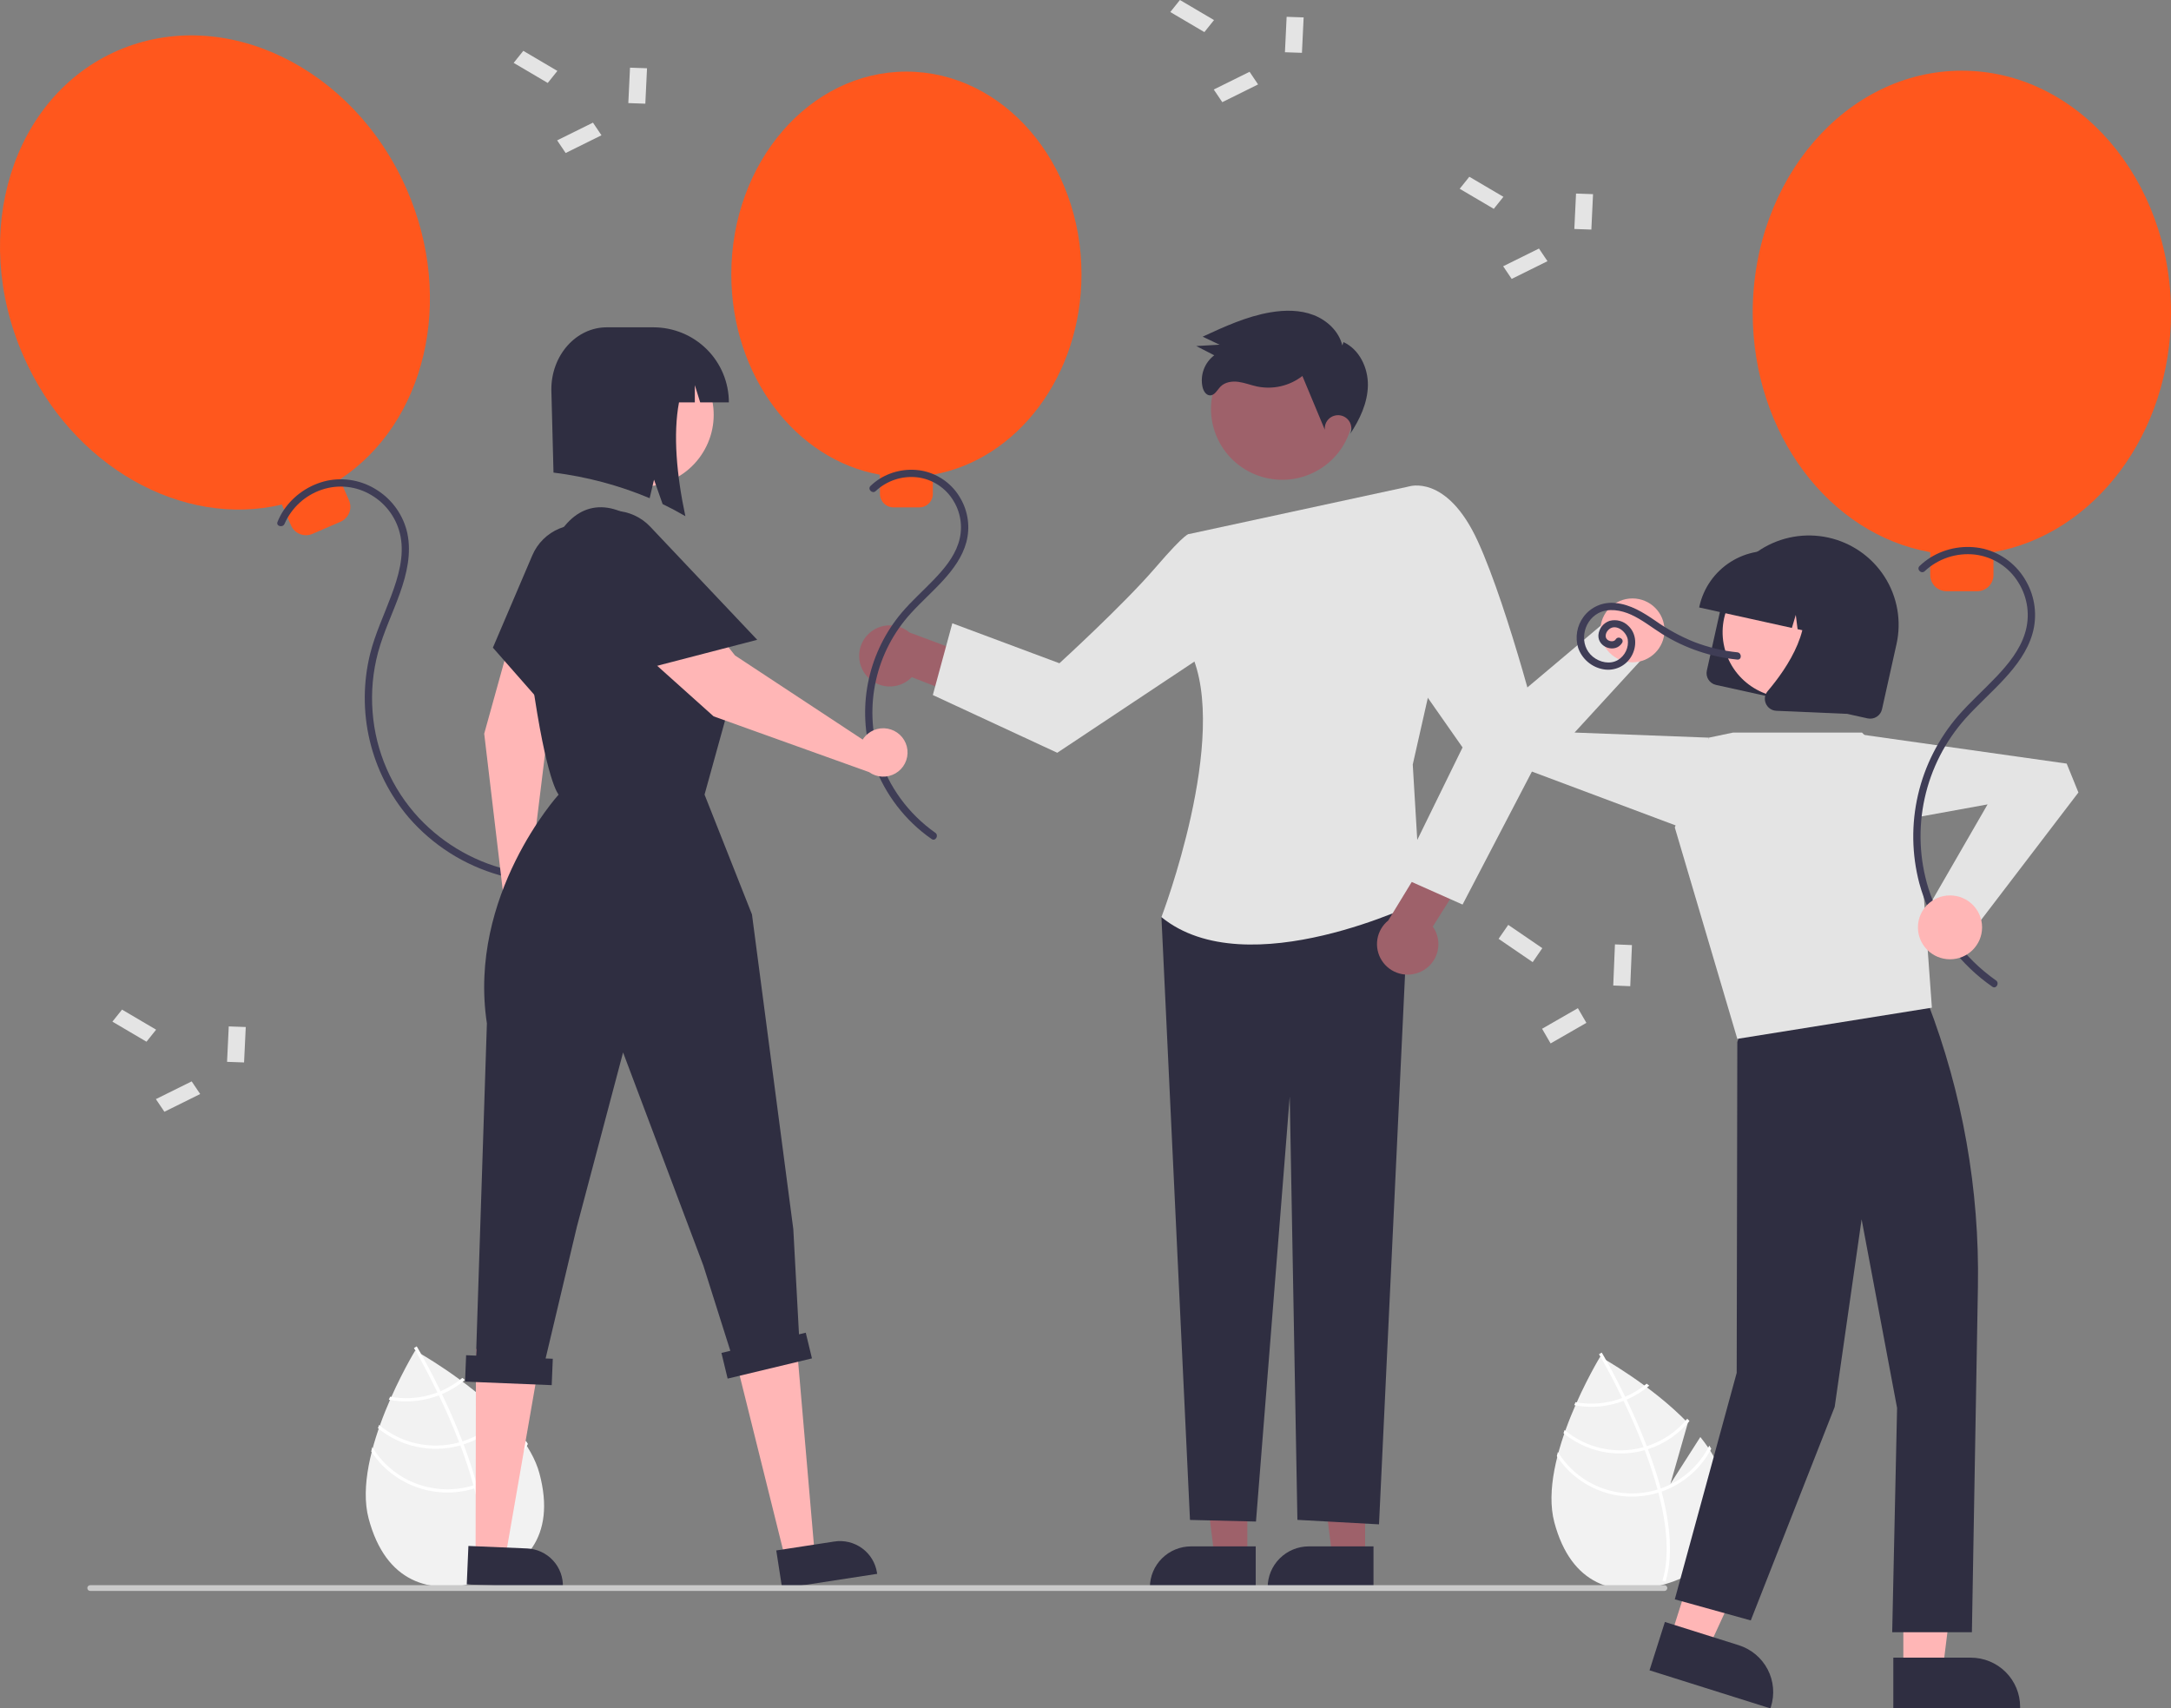 <svg width="169" height="133" viewBox="0 0 169 133" fill="none" xmlns="http://www.w3.org/2000/svg">
<rect x="0" y="0" width="169" height="133" fill="#808080" stroke="none"/>
<g clip-path="url(#clip0_2474_84374)">
<path d="M106.267 121.217L103.712 121.217L102.497 111.406L106.268 111.406L106.267 121.217Z" fill="#9E616A"/>
<path d="M106.919 123.683L98.681 123.683V123.579C98.681 122.732 99.019 121.92 99.621 121.322C100.222 120.723 101.037 120.387 101.888 120.387H101.888L106.919 120.387L106.919 123.683Z" fill="#2F2E41"/>
<path d="M97.099 121.217L94.544 121.217L93.328 111.406L97.099 111.406L97.099 121.217Z" fill="#9E616A"/>
<path d="M97.75 123.683L89.513 123.683V123.579C89.513 122.732 89.85 121.92 90.452 121.322C91.053 120.723 91.868 120.387 92.719 120.387H92.719L97.75 120.387L97.75 123.683Z" fill="#2F2E41"/>
<path d="M67.344 52.47C67.549 52.75 67.812 52.981 68.116 53.149C68.419 53.316 68.756 53.415 69.103 53.439C69.449 53.462 69.796 53.41 70.12 53.286C70.444 53.161 70.737 52.967 70.977 52.718L76.032 54.684L77.981 51.916L70.803 49.241C70.356 48.866 69.786 48.668 69.202 48.684C68.618 48.699 68.059 48.928 67.633 49.326C67.207 49.724 66.942 50.264 66.889 50.843C66.835 51.423 66.998 52.002 67.344 52.47V52.47Z" fill="#9E616A"/>
<path d="M97.066 69.236L90.411 71.398L92.634 118.328L97.771 118.454L100.399 85.359L100.996 118.323L107.348 118.672L109.689 69.236H97.066Z" fill="#2F2E41"/>
<path d="M92.575 41.572L109.658 37.877L111.557 52.522L109.975 59.519L110.609 70.153C110.609 70.153 97.102 76.846 90.41 71.398C90.41 71.398 95.789 57.334 92.671 50.75L92.575 41.572Z" fill="#E4E4E4"/>
<path d="M95.534 43.644L92.575 41.572C92.575 41.572 92.4 41.331 89.935 44.201C87.47 47.07 82.469 51.635 82.469 51.635L74.133 48.523L72.615 54.109L82.302 58.604L96.017 49.484L95.534 43.644Z" fill="#E4E4E4"/>
<path d="M110.612 75.642C110.926 75.494 111.204 75.28 111.425 75.014C111.647 74.748 111.807 74.437 111.895 74.102C111.983 73.768 111.996 73.418 111.934 73.078C111.871 72.738 111.735 72.416 111.534 72.134L114.415 67.556L112.047 65.134L108.07 71.657C107.616 72.025 107.315 72.545 107.221 73.12C107.128 73.694 107.25 74.283 107.563 74.774C107.876 75.265 108.36 75.625 108.922 75.785C109.484 75.945 110.085 75.894 110.612 75.642Z" fill="#9E616A"/>
<path d="M106.993 40.762L109.658 37.877C109.658 37.877 112.626 36.848 115.052 42.166C117.477 47.485 120.186 58.274 120.186 58.274L113.852 70.421L108.933 68.233L113.852 58.188L108.647 50.75L106.993 40.762Z" fill="#E4E4E4"/>
<path d="M102.475 36.675C105.162 35.213 106.15 31.858 104.681 29.183C103.212 26.508 99.843 25.524 97.156 26.987C94.469 28.449 93.481 31.804 94.95 34.479C96.419 37.154 99.788 38.138 102.475 36.675Z" fill="#9E616A"/>
<path d="M104.492 26.894C104.229 25.798 103.311 24.933 102.255 24.527C101.199 24.121 100.023 24.125 98.908 24.314C97.055 24.627 95.326 25.422 93.621 26.21L94.935 26.835L93.122 26.939L94.523 27.66C94.149 27.944 93.864 28.328 93.703 28.768C93.542 29.207 93.511 29.684 93.613 30.14C93.685 30.439 93.878 30.769 94.186 30.779C94.559 30.791 94.754 30.359 95.015 30.093C95.363 29.74 95.911 29.662 96.403 29.728C96.895 29.795 97.362 29.983 97.847 30.087C98.461 30.215 99.095 30.208 99.706 30.067C100.317 29.926 100.889 29.654 101.384 29.271L103.131 33.459C103.114 33.301 103.135 33.142 103.191 32.993C103.246 32.844 103.336 32.71 103.452 32.601C103.568 32.493 103.708 32.412 103.861 32.367C104.014 32.321 104.175 32.31 104.332 32.337C104.489 32.363 104.638 32.425 104.767 32.519C104.897 32.612 105.002 32.733 105.076 32.874C105.15 33.015 105.191 33.17 105.195 33.329C105.198 33.488 105.165 33.645 105.097 33.789C105.853 32.654 106.462 31.364 106.483 30.001C106.503 28.639 105.825 27.204 104.583 26.632" fill="#2F2E41"/>
<path d="M40.23 111.488L37.869 115.185L39.244 110.372C36.34 107.354 32.318 105.146 32.318 105.146C32.318 105.146 27.367 113.249 28.699 118.233C30.032 123.217 33.473 124.169 37.145 123.196C40.816 122.222 43.326 119.693 41.993 114.709C41.697 113.6 41.052 112.511 40.23 111.488Z" fill="#F2F2F2"/>
<path d="M37.105 115.553L37.171 115.799C37.92 118.658 38.032 121.014 37.503 122.835C37.495 122.862 37.486 122.887 37.479 122.914L37.356 122.878L37.237 122.841C37.837 120.868 37.57 118.375 36.917 115.88C36.897 115.8 36.876 115.718 36.853 115.637C36.568 114.583 36.218 113.534 35.837 112.525C35.808 112.447 35.778 112.368 35.747 112.288C35.238 110.959 34.681 109.708 34.165 108.63C34.129 108.554 34.091 108.477 34.054 108.403C33.173 106.581 32.427 105.29 32.259 105.005C32.239 104.97 32.227 104.951 32.225 104.946L32.332 104.883L32.333 104.881L32.441 104.817C32.444 104.822 32.483 104.886 32.552 105.006C32.812 105.453 33.501 106.67 34.295 108.306C34.331 108.38 34.368 108.456 34.404 108.533C34.824 109.407 35.269 110.391 35.692 111.436C35.799 111.698 35.901 111.957 35.998 112.214C36.03 112.293 36.06 112.372 36.089 112.45C36.501 113.541 36.84 114.575 37.105 115.553Z" fill="white"/>
<path d="M34.295 108.306C34.217 108.339 34.136 108.372 34.054 108.403C33.832 108.487 33.605 108.559 33.375 108.621C32.395 108.882 31.368 108.921 30.37 108.734C30.336 108.812 30.302 108.891 30.267 108.97C31.319 109.176 32.404 109.139 33.44 108.864C33.685 108.799 33.928 108.721 34.165 108.63C34.246 108.599 34.326 108.566 34.404 108.533C35.054 108.257 35.658 107.885 36.196 107.429C36.125 107.376 36.056 107.324 35.989 107.272C35.479 107.698 34.908 108.047 34.295 108.306Z" fill="white"/>
<path d="M35.998 112.214C35.915 112.241 35.832 112.266 35.747 112.289C35.722 112.297 35.695 112.304 35.67 112.311C34.607 112.592 33.492 112.614 32.419 112.374C31.346 112.134 30.348 111.639 29.508 110.931C29.479 111.016 29.449 111.101 29.421 111.186C30.288 111.897 31.314 112.392 32.412 112.63C33.51 112.868 34.649 112.842 35.735 112.554C35.769 112.545 35.803 112.536 35.837 112.525C35.922 112.501 36.006 112.477 36.089 112.451C37.376 112.039 38.516 111.266 39.373 110.226C39.314 110.164 39.256 110.103 39.197 110.042C38.365 111.061 37.254 111.815 35.998 112.214Z" fill="white"/>
<path d="M37.106 115.553C37.022 115.583 36.938 115.61 36.853 115.637C36.763 115.665 36.672 115.691 36.58 115.716C35.152 116.092 33.639 115.999 32.269 115.448C30.899 114.897 29.745 113.92 28.98 112.661C28.951 112.774 28.922 112.886 28.896 112.999C29.711 114.24 30.899 115.195 32.29 115.726C33.681 116.258 35.205 116.339 36.645 115.959C36.737 115.935 36.828 115.909 36.917 115.88C37.003 115.855 37.087 115.827 37.171 115.799C38.862 115.206 40.264 113.996 41.093 112.413C41.043 112.33 40.99 112.249 40.937 112.167C40.151 113.749 38.776 114.963 37.106 115.553Z" fill="white"/>
<path d="M132.362 111.873L130.034 115.517L131.39 110.773C128.527 107.8 124.564 105.624 124.564 105.624C124.564 105.624 119.685 113.609 120.998 118.52C122.311 123.432 125.703 124.37 129.321 123.411C132.938 122.452 135.412 119.96 134.099 115.048C133.807 113.955 133.172 112.881 132.362 111.873Z" fill="#F2F2F2"/>
<path d="M129.282 115.879L129.347 116.121C130.085 118.939 130.195 121.262 129.673 123.056C129.666 123.082 129.658 123.107 129.65 123.134L129.529 123.098L129.412 123.062C130.003 121.117 129.74 118.66 129.096 116.202C129.076 116.123 129.056 116.042 129.034 115.962C128.752 114.924 128.407 113.89 128.032 112.895C128.003 112.818 127.974 112.74 127.944 112.662C127.441 111.353 126.893 110.12 126.384 109.057C126.349 108.982 126.312 108.907 126.275 108.833C125.407 107.038 124.671 105.766 124.506 105.485C124.486 105.45 124.475 105.431 124.472 105.427L124.578 105.364L124.579 105.363L124.686 105.3C124.688 105.304 124.727 105.367 124.795 105.485C125.051 105.926 125.73 107.125 126.513 108.738C126.548 108.811 126.585 108.886 126.62 108.961C127.034 109.823 127.472 110.793 127.889 111.822C127.994 112.08 128.095 112.336 128.191 112.589C128.222 112.667 128.252 112.745 128.28 112.822C128.686 113.896 129.02 114.916 129.282 115.879Z" fill="white"/>
<path d="M126.513 108.738C126.435 108.771 126.356 108.803 126.275 108.833C126.056 108.916 125.832 108.988 125.606 109.048C124.639 109.306 123.628 109.344 122.645 109.16C122.611 109.237 122.578 109.314 122.543 109.393C123.58 109.595 124.649 109.56 125.67 109.288C125.912 109.224 126.15 109.147 126.384 109.057C126.464 109.027 126.543 108.995 126.62 108.962C127.26 108.69 127.856 108.323 128.385 107.874C128.316 107.821 128.248 107.77 128.182 107.72C127.679 108.139 127.116 108.483 126.513 108.738Z" fill="white"/>
<path d="M128.191 112.589C128.109 112.616 128.027 112.64 127.944 112.662C127.919 112.67 127.892 112.677 127.867 112.684C126.82 112.961 125.721 112.983 124.663 112.746C123.606 112.509 122.622 112.022 121.795 111.325C121.766 111.408 121.737 111.491 121.709 111.576C122.564 112.276 123.574 112.764 124.656 112.998C125.738 113.233 126.861 113.207 127.931 112.924C127.965 112.915 127.998 112.906 128.032 112.896C128.116 112.872 128.198 112.848 128.28 112.822C129.548 112.416 130.671 111.655 131.516 110.629C131.459 110.569 131.401 110.508 131.343 110.448C130.524 111.452 129.428 112.196 128.191 112.589Z" fill="white"/>
<path d="M129.282 115.88C129.2 115.909 129.117 115.936 129.033 115.962C128.944 115.99 128.854 116.016 128.764 116.04C127.357 116.411 125.866 116.319 124.516 115.776C123.166 115.234 122.028 114.27 121.274 113.03C121.246 113.142 121.217 113.252 121.191 113.363C121.995 114.586 123.165 115.527 124.536 116.05C125.907 116.574 127.409 116.654 128.828 116.28C128.919 116.256 129.008 116.231 129.096 116.202C129.181 116.177 129.264 116.15 129.347 116.122C131.013 115.538 132.395 114.346 133.212 112.786C133.163 112.704 133.11 112.624 133.058 112.543C132.283 114.102 130.929 115.299 129.282 115.88Z" fill="white"/>
<path d="M84.188 21.355C84.188 12.64 78.086 5.575 70.558 5.575C63.03 5.575 56.928 12.64 56.928 21.355C56.928 29.26 61.947 35.806 68.498 36.956V38.443C68.498 38.724 68.61 38.994 68.809 39.192C69.009 39.391 69.279 39.502 69.561 39.502H71.555C71.837 39.502 72.107 39.391 72.307 39.192C72.506 38.994 72.618 38.724 72.618 38.443V36.956C79.168 35.806 84.188 29.26 84.188 21.355Z" fill="#FF571D"/>
<path d="M68.17 38.228C68.596 37.829 69.105 37.527 69.659 37.342C70.214 37.157 70.803 37.094 71.384 37.157C71.97 37.225 72.533 37.427 73.027 37.748C73.521 38.069 73.934 38.5 74.233 39.007C74.531 39.498 74.719 40.049 74.782 40.62C74.846 41.191 74.784 41.769 74.601 42.314C74.242 43.401 73.481 44.305 72.7 45.12C71.881 45.975 70.99 46.764 70.22 47.665C68.95 49.16 68.064 50.939 67.636 52.85C67.209 54.761 67.253 56.747 67.766 58.637C68.441 61.033 69.836 63.165 71.764 64.749C72.008 64.948 72.26 65.138 72.52 65.318C72.82 65.528 73.104 65.037 72.806 64.83C70.714 63.356 69.167 61.237 68.406 58.8C67.829 56.901 67.755 54.885 68.192 52.95C68.628 51.014 69.561 49.223 70.898 47.752C71.71 46.859 72.62 46.06 73.432 45.167C74.21 44.311 74.919 43.346 75.223 42.215C75.377 41.641 75.415 41.041 75.335 40.452C75.255 39.862 75.059 39.294 74.758 38.781C74.458 38.255 74.053 37.797 73.567 37.436C73.081 37.074 72.526 36.816 71.935 36.678C70.747 36.42 69.505 36.634 68.473 37.274C68.22 37.435 67.984 37.62 67.768 37.828C67.504 38.081 67.906 38.48 68.17 38.228V38.228Z" fill="#3F3D56"/>
<path d="M31.664 14.747C27.493 5.201 17.428 0.358 9.183 3.929C0.937 7.5 -2.366 18.133 1.805 27.679C5.587 36.336 14.219 41.126 21.943 39.278L22.655 40.907C22.789 41.214 23.041 41.456 23.355 41.579C23.668 41.702 24.018 41.696 24.327 41.562L26.51 40.617C26.819 40.483 27.062 40.232 27.186 39.92C27.309 39.608 27.303 39.26 27.168 38.952L26.457 37.323C33.081 32.956 35.446 23.404 31.664 14.747Z" fill="#FF571D"/>
<path d="M22.151 40.779C22.422 40.157 22.821 39.599 23.323 39.141C23.824 38.683 24.416 38.334 25.062 38.119C25.695 37.907 26.368 37.834 27.032 37.908C27.697 37.981 28.337 38.199 28.908 38.544C29.496 38.891 30.004 39.359 30.396 39.917C30.789 40.475 31.057 41.11 31.184 41.779C31.475 43.33 31.003 44.91 30.466 46.354C29.904 47.867 29.203 49.337 28.811 50.909C28.267 53.119 28.256 55.425 28.779 57.639C29.302 59.853 30.345 61.913 31.822 63.649C33.682 65.795 36.131 67.352 38.869 68.129C39.205 68.224 39.544 68.304 39.886 68.373C40.243 68.445 40.396 67.9 40.037 67.828C37.189 67.244 34.593 65.793 32.609 63.677C30.505 61.413 29.235 58.505 29.004 55.43C28.881 53.872 29.024 52.304 29.428 50.793C29.86 49.2 30.59 47.707 31.141 46.154C31.666 44.672 32.039 43.081 31.709 41.513C31.405 40.132 30.564 38.928 29.369 38.164C28.796 37.789 28.154 37.53 27.48 37.403C26.807 37.276 26.114 37.284 25.443 37.426C24.073 37.735 22.873 38.552 22.087 39.711C21.895 40 21.733 40.307 21.604 40.628C21.464 40.964 22.013 41.111 22.151 40.779L22.151 40.779Z" fill="#3F3D56"/>
<path d="M148.165 130.046L151.226 130.045L152.683 118.289L148.165 118.289L148.165 130.046Z" fill="#FFB6B6"/>
<path d="M147.384 129.05L153.413 129.05H153.413C154.432 129.05 155.409 129.453 156.13 130.17C156.85 130.888 157.255 131.86 157.255 132.875V132.999L147.384 133L147.384 129.05Z" fill="#2F2E41"/>
<path d="M130.046 127.454L132.964 128.373L137.914 117.602L133.607 116.245L130.046 127.454Z" fill="#FFB6B6"/>
<path d="M129.603 126.271L135.351 128.081L135.351 128.081C136.322 128.387 137.132 129.065 137.602 129.965C138.071 130.865 138.162 131.914 137.855 132.882L137.818 133L128.406 130.036L129.603 126.271Z" fill="#2F2E41"/>
<path d="M136.939 76.353L135.24 81.124L135.192 106.877L130.374 124.509L136.288 126.152L142.82 109.527L144.916 94.924L147.677 109.611L147.297 127.069H153.501L153.97 100.167C154.101 92.611 152.773 85.101 150.059 78.045V78.045L136.939 76.353Z" fill="#2F2E41"/>
<path d="M134.915 57.03H144.945L149.135 61.203L150.387 78.449L135.24 80.876L130.374 64.42L133.024 57.427L134.915 57.03Z" fill="#E4E4E4"/>
<path d="M131.309 64.585L115.867 58.8L115.465 56.409L125.204 48.205L128.445 50.626L122.57 57.03L133.024 57.427L131.309 64.585Z" fill="#E4E4E4"/>
<path d="M127.076 51.56C128.455 51.56 129.573 50.447 129.573 49.074C129.573 47.701 128.455 46.588 127.076 46.588C125.697 46.588 124.579 47.701 124.579 49.074C124.579 50.447 125.697 51.56 127.076 51.56Z" fill="#FFB6B6"/>
<path d="M132.868 52.206L133.996 47.141C134.194 46.248 134.566 45.404 135.092 44.655C135.618 43.906 136.287 43.268 137.06 42.777C137.834 42.286 138.698 41.951 139.601 41.792C140.505 41.634 141.431 41.654 142.327 41.851C143.223 42.049 144.071 42.421 144.822 42.945C145.574 43.469 146.214 44.136 146.707 44.907C147.2 45.678 147.535 46.538 147.693 47.438C147.852 48.337 147.831 49.26 147.631 50.151L146.503 55.217C146.449 55.459 146.301 55.669 146.091 55.802C145.881 55.935 145.627 55.98 145.384 55.927L133.58 53.321C133.337 53.267 133.126 53.119 132.992 52.91C132.859 52.701 132.814 52.448 132.868 52.206Z" fill="#2F2E41"/>
<path d="M140.641 54.116C143.357 53.332 144.921 50.505 144.134 47.801C143.347 45.097 140.507 43.54 137.791 44.324C135.075 45.107 133.511 47.934 134.298 50.639C135.085 53.343 137.925 54.9 140.641 54.116Z" fill="#FFB6B6"/>
<path d="M132.293 47.19C132.611 45.767 133.484 44.527 134.719 43.744C135.955 42.961 137.452 42.697 138.882 43.011L139.899 43.236C141.329 43.553 142.574 44.422 143.361 45.652C144.147 46.882 144.412 48.372 144.097 49.796L144.074 49.898L141.924 49.423L141.646 47.216L141.043 49.228L139.932 48.983L139.792 47.87L139.488 48.885L132.27 47.291L132.293 47.19Z" fill="#2F2E41"/>
<path d="M137.462 54.775C137.392 54.617 137.367 54.441 137.392 54.27C137.417 54.098 137.49 53.937 137.603 53.805C139.136 52.001 141.487 48.561 140.001 45.792L139.894 45.593L145.712 46.877L143.775 55.574L138.283 55.336C138.227 55.333 138.172 55.326 138.118 55.314C137.973 55.282 137.839 55.217 137.725 55.123C137.611 55.029 137.521 54.91 137.462 54.775Z" fill="#2F2E41"/>
<path d="M144.546 57.135L160.88 59.447L161.793 61.695L154.074 71.806L150.382 70.143L154.722 62.623L144.431 64.493L144.546 57.135Z" fill="#E4E4E4"/>
<path d="M169 24.351C169 13.942 161.711 5.503 152.719 5.503C143.728 5.503 136.438 13.942 136.438 24.351C136.438 33.793 142.434 41.612 150.258 42.986V44.762C150.258 45.097 150.392 45.419 150.63 45.657C150.869 45.894 151.192 46.027 151.529 46.027H153.91C154.247 46.027 154.57 45.894 154.808 45.657C155.046 45.419 155.18 45.097 155.18 44.762V42.986C163.004 41.612 169 33.793 169 24.351Z" fill="#FF571D"/>
<path d="M149.828 44.466C150.345 43.982 150.961 43.616 151.634 43.393C152.307 43.17 153.021 43.095 153.726 43.173C154.418 43.255 155.083 43.492 155.67 43.867C156.257 44.242 156.751 44.745 157.113 45.338C157.482 45.923 157.72 46.581 157.809 47.266C157.899 47.952 157.838 48.648 157.631 49.308C157.229 50.603 156.348 51.687 155.429 52.659C154.448 53.696 153.374 54.644 152.437 55.721C150.909 57.489 149.835 59.6 149.308 61.873C148.78 64.145 148.815 66.511 149.409 68.768C150.204 71.668 151.884 74.25 154.216 76.159C154.499 76.388 154.791 76.607 155.09 76.816C155.391 77.025 155.675 76.535 155.377 76.327C152.879 74.57 151.03 72.045 150.111 69.141C149.413 66.873 149.314 64.465 149.824 62.149C150.333 59.833 151.434 57.686 153.019 55.917C153.983 54.846 155.068 53.892 156.042 52.831C156.976 51.816 157.832 50.675 158.216 49.333C158.409 48.656 158.465 47.946 158.381 47.247C158.297 46.547 158.074 45.871 157.726 45.258C157.379 44.631 156.906 44.082 156.336 43.645C155.766 43.208 155.112 42.894 154.414 42.721C152.996 42.396 151.507 42.642 150.27 43.405C149.967 43.596 149.684 43.818 149.426 44.066C149.163 44.32 149.565 44.719 149.828 44.466Z" fill="#3F3D56"/>
<path d="M151.797 74.681C153.176 74.681 154.294 73.568 154.294 72.195C154.294 70.822 153.176 69.709 151.797 69.709C150.418 69.709 149.3 70.822 149.3 72.195C149.3 73.568 150.418 74.681 151.797 74.681Z" fill="#FFB6B6"/>
<path d="M125.776 49.773C125.645 49.979 125.328 49.949 125.15 49.82C124.902 49.641 124.982 49.296 125.153 49.093C125.694 48.445 126.59 49.129 126.711 49.772C126.756 50.085 126.707 50.405 126.571 50.691C126.436 50.977 126.218 51.217 125.947 51.382C125.329 51.746 124.526 51.563 123.995 51.127C122.887 50.217 123.188 48.395 124.419 47.736C125.205 47.316 126.198 47.501 126.972 47.852C127.843 48.249 128.592 48.856 129.398 49.362C131.165 50.464 133.165 51.144 135.24 51.349C135.603 51.385 135.6 50.82 135.24 50.783C134.09 50.665 132.961 50.394 131.883 49.978C130.816 49.548 129.804 48.995 128.866 48.33C127.918 47.683 126.927 47.054 125.753 46.947C125.28 46.892 124.8 46.963 124.362 47.152C123.925 47.342 123.546 47.643 123.264 48.026C123.012 48.368 122.844 48.764 122.772 49.181C122.7 49.599 122.727 50.028 122.849 50.434C122.997 50.859 123.254 51.237 123.596 51.53C123.938 51.824 124.352 52.021 124.796 52.103C125.223 52.184 125.665 52.129 126.06 51.948C126.454 51.766 126.782 51.467 126.997 51.091C127.43 50.347 127.415 49.347 126.763 48.731C126.576 48.541 126.342 48.405 126.084 48.335C125.827 48.265 125.556 48.265 125.298 48.334C125.061 48.414 124.852 48.561 124.697 48.757C124.542 48.953 124.448 49.19 124.427 49.438C124.364 50.404 125.74 50.887 126.267 50.058C126.463 49.749 125.971 49.465 125.776 49.773Z" fill="#3F3D56"/>
<path d="M12.153 80.161L11.403 81.098L8.75 79.536L9.5 78.599L12.153 80.161Z" fill="#E4E4E4"/>
<path d="M14.921 84.186L15.584 85.171L12.797 86.551L12.134 85.567L14.921 84.186Z" fill="#E4E4E4"/>
<path d="M17.807 79.907L19.131 79.954L18.999 82.712L17.675 82.665L17.807 79.907Z" fill="#E4E4E4"/>
<path d="M43.389 5.521L42.639 6.458L39.986 4.895L40.736 3.958L43.389 5.521Z" fill="#E4E4E4"/>
<path d="M46.158 9.547L46.821 10.531L44.033 11.912L43.371 10.927L46.158 9.547Z" fill="#E4E4E4"/>
<path d="M49.043 5.268L50.367 5.314L50.235 8.072L48.911 8.026L49.043 5.268Z" fill="#E4E4E4"/>
<path d="M117.032 15.322L116.282 16.259L113.629 14.697L114.379 13.76L117.032 15.322Z" fill="#E4E4E4"/>
<path d="M119.8 19.349L120.463 20.333L117.676 21.713L117.013 20.729L119.8 19.349Z" fill="#E4E4E4"/>
<path d="M122.685 15.068L124.009 15.115L123.878 17.873L122.553 17.827L122.685 15.068Z" fill="#E4E4E4"/>
<path d="M94.504 1.563L93.754 2.5L91.101 0.937L91.851 0L94.504 1.563Z" fill="#E4E4E4"/>
<path d="M97.272 5.589L97.934 6.573L95.147 7.954L94.485 6.969L97.272 5.589Z" fill="#E4E4E4"/>
<path d="M100.157 1.309L101.481 1.355L101.349 4.113L100.025 4.067L100.157 1.309Z" fill="#E4E4E4"/>
<path d="M117.408 72.001L116.657 73.089L119.311 74.903L120.061 73.815L117.408 72.001Z" fill="#E4E4E4"/>
<path d="M120.042 80.09L120.705 81.232L123.492 79.63L122.829 78.488L120.042 80.09Z" fill="#E4E4E4"/>
<path d="M125.582 76.722L126.906 76.776L127.038 73.575L125.714 73.521L125.582 76.722Z" fill="#E4E4E4"/>
<path d="M61.129 121.36L63.422 121.007L61.85 102.762L56.738 103.704L61.129 121.36Z" fill="#FFB6B6"/>
<path d="M60.428 120.704L64.945 120.009L64.945 120.009C65.708 119.891 66.487 120.08 67.111 120.535C67.734 120.989 68.15 121.671 68.268 122.432L68.283 122.525L60.887 123.663L60.428 120.704Z" fill="#2F2E41"/>
<path d="M37.022 121.134L39.341 121.232L42.161 105.023L37.05 105.024L37.022 121.134Z" fill="#FFB6B6"/>
<path d="M36.463 120.354L41.029 120.548H41.03C41.801 120.581 42.529 120.918 43.051 121.484C43.574 122.051 43.849 122.801 43.816 123.569L43.812 123.663L36.335 123.346L36.463 120.354Z" fill="#2F2E41"/>
<path d="M41.587 68.324C41.478 68.294 41.366 68.273 41.253 68.262L42.698 56.482L47.603 46.14C47.912 45.49 47.961 44.747 47.741 44.061C47.521 43.376 47.048 42.799 46.418 42.447C45.788 42.095 45.047 41.995 44.345 42.165C43.643 42.336 43.032 42.765 42.636 43.366V43.366C41.35 45.315 40.378 47.451 39.753 49.698L37.693 57.117L39.2 69.838C39.142 70.197 39.189 70.564 39.336 70.896C39.483 71.229 39.724 71.511 40.029 71.711C40.333 71.91 40.69 72.018 41.054 72.021C41.419 72.023 41.777 71.921 42.084 71.726C42.392 71.531 42.637 71.252 42.789 70.921C42.941 70.591 42.993 70.225 42.941 69.865C42.889 69.506 42.733 69.169 42.493 68.896C42.252 68.623 41.938 68.424 41.587 68.324H41.587Z" fill="#FFB6B6"/>
<path d="M44.566 57.479L38.369 50.421L41.439 43.231C41.841 42.29 42.596 41.542 43.544 41.148C44.492 40.754 45.557 40.743 46.513 41.12C47.468 41.497 48.237 42.23 48.657 43.164C49.077 44.098 49.113 45.158 48.759 46.118L44.566 57.479Z" fill="#2F2E41"/>
<path d="M54.867 34.978C56.358 32.263 55.355 28.858 52.628 27.374C49.901 25.889 46.481 26.887 44.99 29.603C43.499 32.318 44.502 35.723 47.229 37.207C49.956 38.692 53.376 37.694 54.867 34.978Z" fill="#FFB6B6"/>
<path d="M50.87 25.482H47.234C44.851 25.482 42.919 27.647 42.919 30.316L43.087 36.791C45.662 37.111 48.181 37.781 50.572 38.785L50.912 37.342L51.581 39.242C52.176 39.529 52.767 39.843 53.352 40.184C52.669 36.989 52.388 33.802 52.856 31.326H54.088V29.984L54.506 31.326H56.738V31.325C56.738 30.558 56.586 29.798 56.291 29.089C55.997 28.381 55.564 27.736 55.019 27.194C54.474 26.651 53.827 26.221 53.115 25.927C52.403 25.634 51.64 25.482 50.87 25.482Z" fill="#2F2E41"/>
<path d="M62.724 103.753L62.197 103.879L61.755 95.693L58.537 71.19L54.845 61.86L56.644 55.358C56.644 55.358 58.726 50.834 53.52 47.347L49.355 40.373C46.478 38.5 44.111 39.725 42.849 42.908C41.75 45.682 40.897 49.191 41.404 52.813C42.541 60.926 43.486 61.86 43.486 61.86C43.486 61.86 36.387 69.682 37.902 79.672L37.058 105.537L36.285 105.505L36.201 107.56L42.947 107.835L43.032 105.781L42.472 105.758L44.906 95.505L48.503 81.934L54.751 98.521L56.852 105.161L56.16 105.327L56.643 107.326L63.207 105.752L62.724 103.753Z" fill="#2F2E41"/>
<path d="M67.36 57.307C67.284 57.391 67.215 57.481 67.155 57.577L57.215 51.026L50.114 42.036C49.667 41.471 49.022 41.095 48.308 40.985C47.594 40.874 46.864 41.038 46.266 41.442C45.669 41.846 45.247 42.461 45.086 43.162C44.926 43.864 45.039 44.6 45.402 45.222C46.578 47.238 48.064 49.058 49.804 50.618L55.549 55.768L67.653 60.11C67.949 60.322 68.301 60.444 68.665 60.461C69.029 60.479 69.391 60.391 69.706 60.209C70.022 60.026 70.278 59.757 70.443 59.433C70.608 59.11 70.676 58.745 70.638 58.384C70.601 58.023 70.459 57.68 70.23 57.398C70.001 57.115 69.695 56.904 69.349 56.79C69.003 56.676 68.631 56.664 68.278 56.756C67.925 56.848 67.606 57.039 67.36 57.307H67.36Z" fill="#FFB6B6"/>
<path d="M58.945 49.809L49.834 52.175L44.746 46.228C44.08 45.449 43.746 44.442 43.815 43.422C43.884 42.401 44.351 41.448 45.116 40.765C45.882 40.083 46.884 39.725 47.911 39.768C48.938 39.812 49.906 40.253 50.611 40.997L58.945 49.809Z" fill="#2F2E41"/>
<path d="M129.564 123.856H7.024C6.964 123.856 6.906 123.832 6.864 123.79C6.822 123.748 6.798 123.691 6.798 123.632C6.798 123.572 6.822 123.515 6.864 123.473C6.906 123.431 6.964 123.407 7.024 123.407H129.564C129.624 123.407 129.681 123.431 129.723 123.473C129.765 123.515 129.789 123.572 129.789 123.632C129.789 123.691 129.765 123.748 129.723 123.79C129.681 123.832 129.624 123.856 129.564 123.856Z" fill="#CACACA"/>
</g>
<defs>
<clipPath id="clip0_2474_84374">
<rect width="169" height="133" fill="white"/>
</clipPath>
</defs>
</svg>
